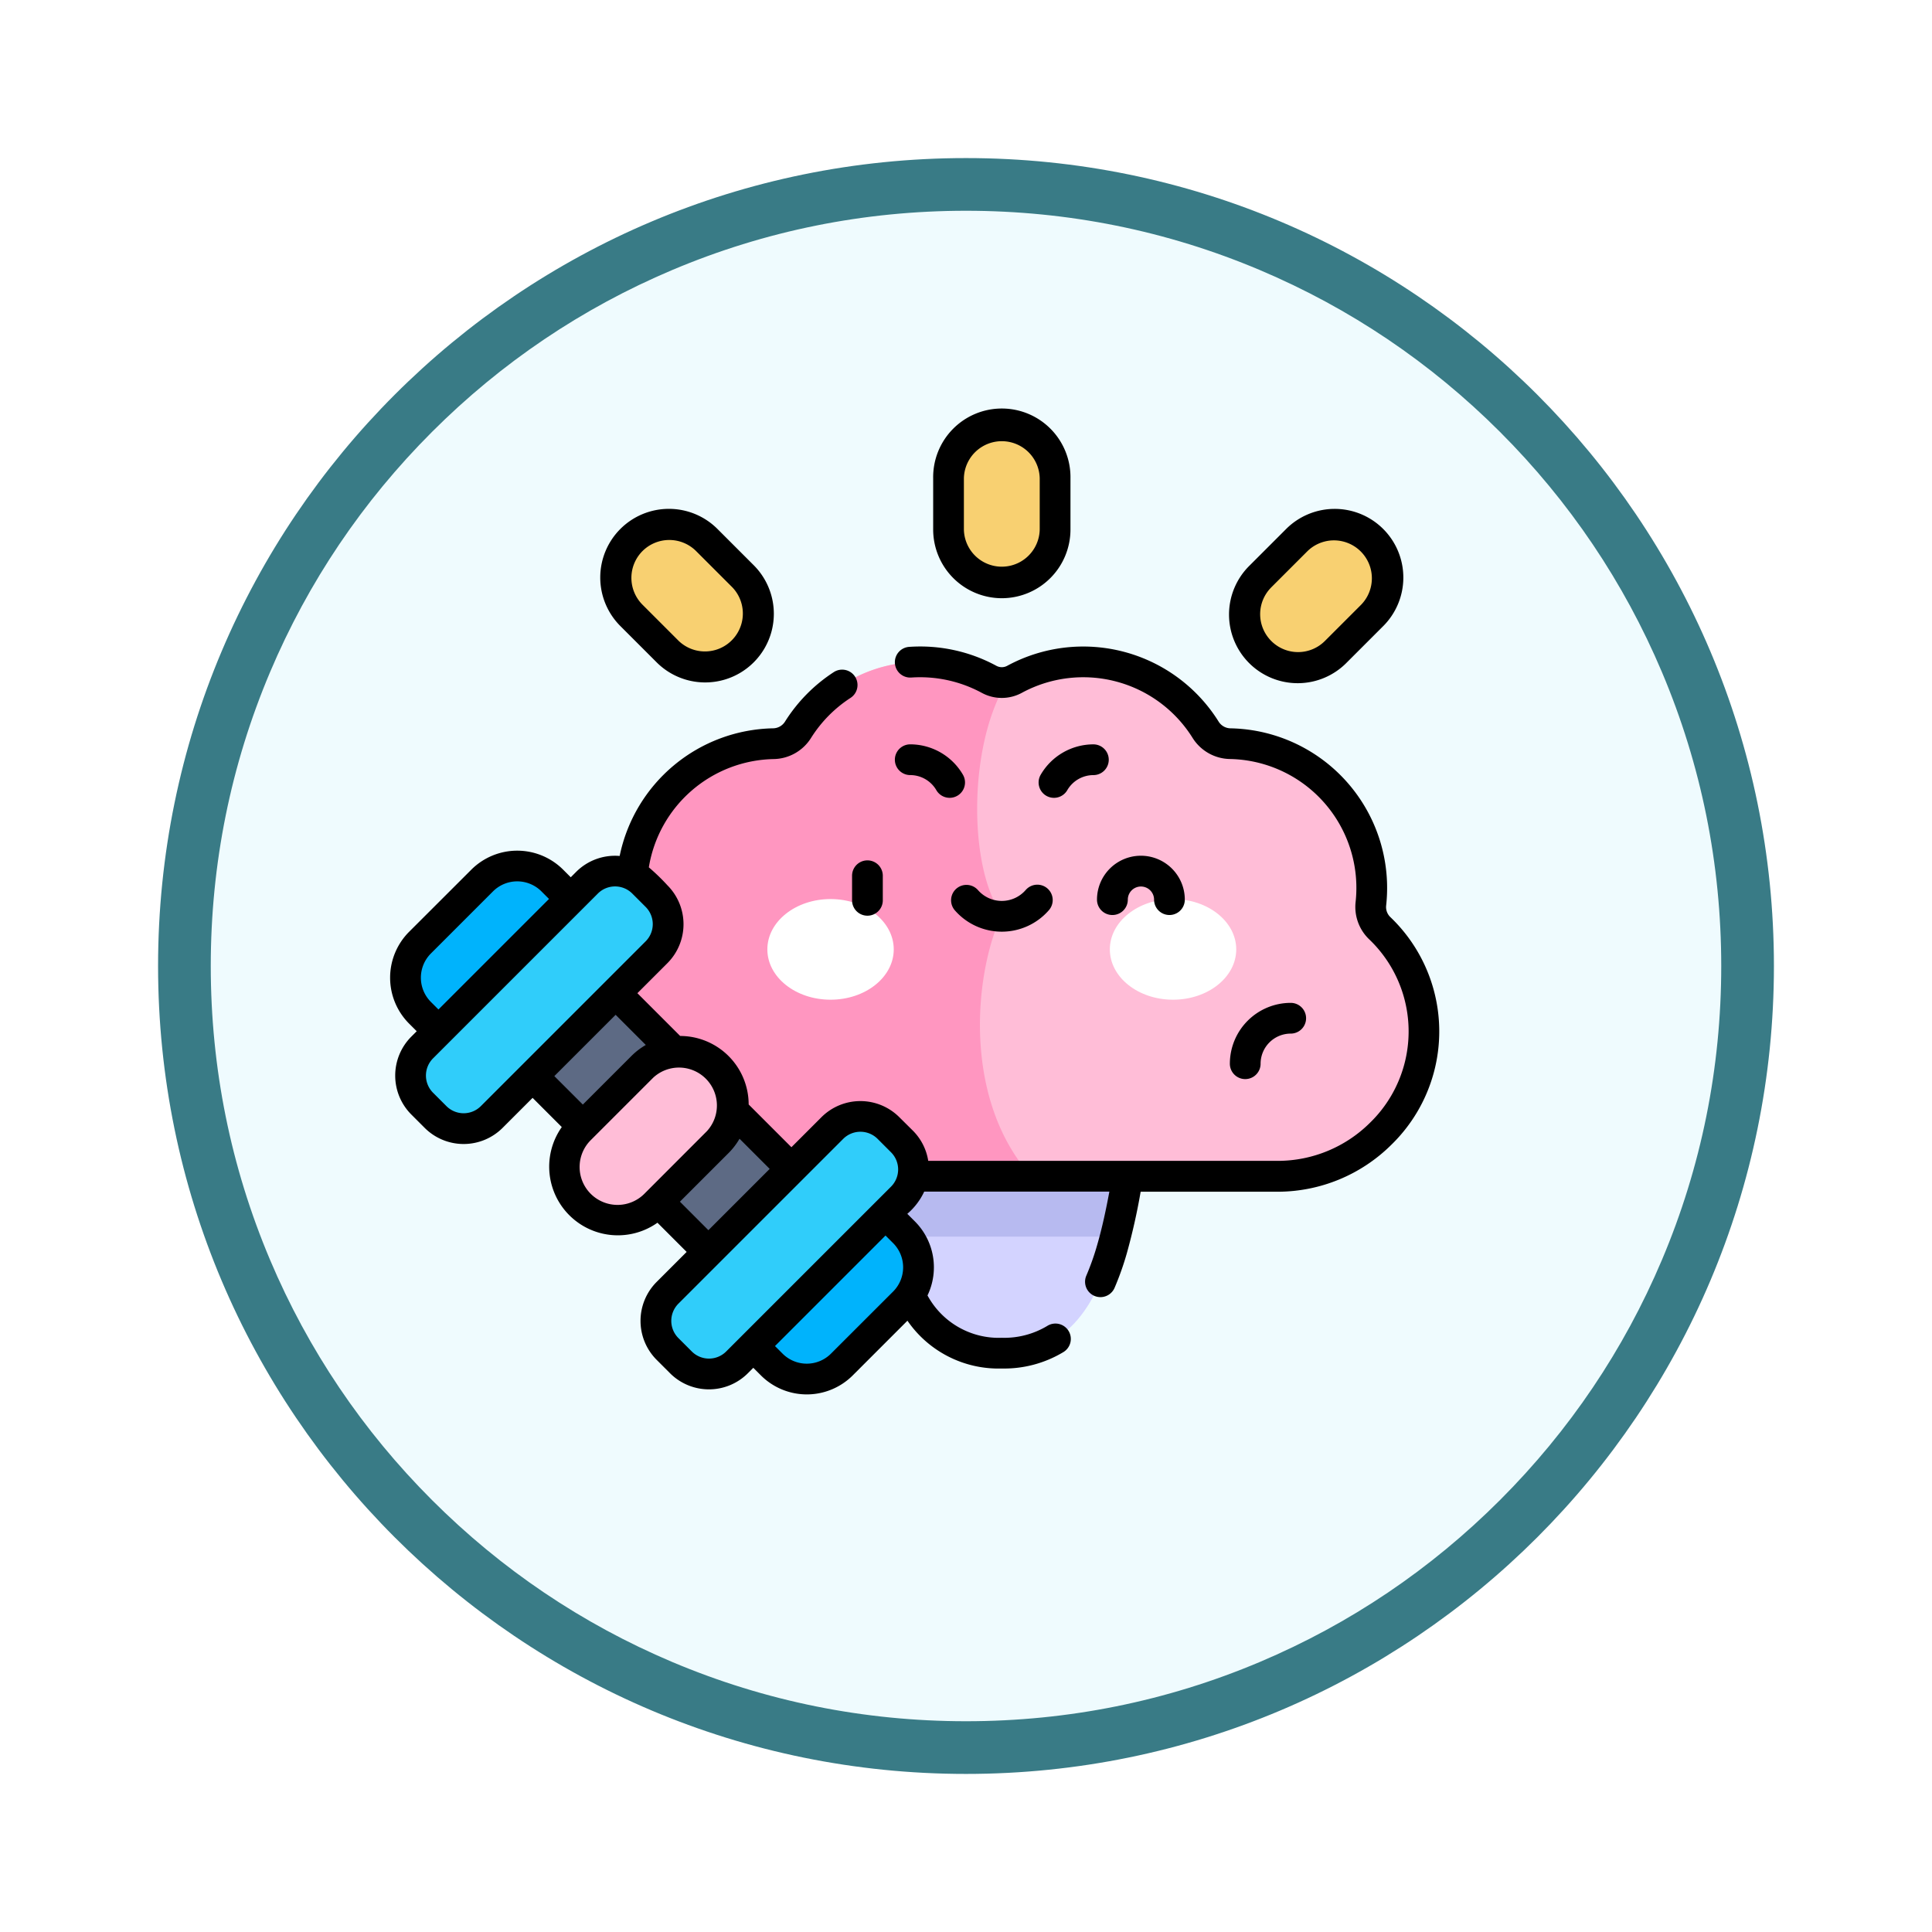 <svg xmlns="http://www.w3.org/2000/svg" xmlns:xlink="http://www.w3.org/1999/xlink" width="110" height="110" viewBox="0 0 110 110">
  <defs>
    <filter id="Trazado_982547" x="0" y="0" width="110" height="110" filterUnits="userSpaceOnUse">
      <feOffset dy="3" input="SourceAlpha"/>
      <feGaussianBlur stdDeviation="3" result="blur"/>
      <feFlood flood-opacity="0.161"/>
      <feComposite operator="in" in2="blur"/>
      <feComposite in="SourceGraphic"/>
    </filter>
  </defs>
  <g id="Grupo_1182824" data-name="Grupo 1182824" transform="translate(-797 -4316)">
    <g id="Grupo_1179602" data-name="Grupo 1179602" transform="translate(0 94)">
      <g id="Grupo_1171898" data-name="Grupo 1171898" transform="translate(806 4228)">
        <g id="Grupo_1164700" data-name="Grupo 1164700" transform="translate(0 0)">
          <g id="Grupo_1160931" data-name="Grupo 1160931" transform="translate(0 0)">
            <g id="Grupo_1160749" data-name="Grupo 1160749" transform="translate(0 0)">
              <g id="Grupo_1158891" data-name="Grupo 1158891" transform="translate(0 0)">
                <g id="Grupo_1157406" data-name="Grupo 1157406" transform="translate(0 0)">
                  <g id="Grupo_1155793" data-name="Grupo 1155793">
                    <g id="Grupo_1154704" data-name="Grupo 1154704">
                      <g id="Grupo_1150790" data-name="Grupo 1150790">
                        <g id="Grupo_1154214" data-name="Grupo 1154214">
                          <g id="Grupo_1152583" data-name="Grupo 1152583">
                            <g id="Grupo_1146973" data-name="Grupo 1146973">
                              <g id="Grupo_1146954" data-name="Grupo 1146954">
                                <g transform="matrix(1, 0, 0, 1, -9, -6)" filter="url(#Trazado_982547)">
                                  <g id="Trazado_982547-2" data-name="Trazado 982547" transform="translate(9 6)" fill="#effbfe">
                                    <path d="M 46 90.5 C 39.992 90.5 34.164 89.324 28.679 87.003 C 23.38 84.762 18.621 81.553 14.534 77.466 C 10.446 73.379 7.238 68.62 4.996 63.321 C 2.676 57.836 1.5 52.008 1.5 46 C 1.5 39.992 2.676 34.164 4.996 28.679 C 7.238 23.38 10.446 18.621 14.534 14.534 C 18.621 10.446 23.38 7.238 28.679 4.996 C 34.164 2.676 39.992 1.5 46 1.5 C 52.008 1.5 57.836 2.676 63.321 4.996 C 68.62 7.238 73.379 10.446 77.466 14.534 C 81.554 18.621 84.762 23.38 87.004 28.679 C 89.324 34.164 90.5 39.992 90.5 46 C 90.5 52.008 89.324 57.836 87.004 63.321 C 84.762 68.62 81.554 73.379 77.466 77.466 C 73.379 81.553 68.62 84.762 63.321 87.003 C 57.836 89.324 52.008 90.5 46 90.5 Z" stroke="none"/>
                                    <path d="M 46 3 C 40.194 3 34.563 4.136 29.263 6.378 C 24.143 8.544 19.544 11.644 15.594 15.594 C 11.644 19.544 8.544 24.143 6.378 29.263 C 4.137 34.563 3 40.194 3 46 C 3 51.806 4.137 57.437 6.378 62.737 C 8.544 67.857 11.644 72.455 15.594 76.405 C 19.544 80.355 24.143 83.456 29.263 85.622 C 34.563 87.863 40.194 89 46 89 C 51.806 89 57.437 87.863 62.737 85.622 C 67.857 83.456 72.456 80.355 76.406 76.405 C 80.356 72.455 83.456 67.857 85.622 62.737 C 87.864 57.437 89 51.806 89 46 C 89 40.194 87.864 34.563 85.622 29.263 C 83.456 24.143 80.356 19.544 76.406 15.594 C 72.456 11.644 67.857 8.544 62.737 6.378 C 57.437 4.136 51.806 3 46 3 M 46 -7.62939453125e-06 C 71.405 -7.62939453125e-06 92 20.595 92 46 C 92 71.405 71.405 92 46 92 C 20.595 92 7.62939453125e-06 71.405 7.62939453125e-06 46 C 7.62939453125e-06 20.595 20.595 -7.62939453125e-06 46 -7.62939453125e-06 Z" stroke="none" fill="#397b86"/>
                                  </g>
                                </g>
                              </g>
                            </g>
                          </g>
                        </g>
                      </g>
                    </g>
                  </g>
                </g>
              </g>
            </g>
          </g>
        </g>
      </g>
    </g>
    <g id="cerebro" transform="translate(819.213 4323.608)">
      <g id="Grupo_1182823" data-name="Grupo 1182823" transform="translate(0.874 16.59)">
        <path id="Trazado_1043406" data-name="Trazado 1043406" d="M243.05,337.591c-.925,2.776-1.184,6.858-2.158,10.225-.959,3.316-2.611,5.939-6.277,5.939s-5.318-2.623-6.277-5.939c-.974-3.367-1.232-7.448-2.158-10.225Z" transform="translate(-200.664 -300.911)" fill="#d3d3ff"/>
        <path id="Trazado_1043407" data-name="Trazado 1043407" d="M243.05,337.591H226.18c.863,2.588,1.146,6.311,1.97,9.531h12.93C241.9,343.9,242.187,340.179,243.05,337.591Z" transform="translate(-200.664 -300.911)" fill="#b7baf0"/>
        <path id="Trazado_1043408" data-name="Trazado 1043408" d="M132.207,168.115a8.335,8.335,0,0,0,8.326-8.206,8.183,8.183,0,0,0-2.528-5.927,1.662,1.662,0,0,1-.495-1.387,8.214,8.214,0,0,0-8.01-9.11,1.689,1.689,0,0,1-1.4-.8,8.212,8.212,0,0,0-10.874-2.861,1.521,1.521,0,0,1-1.454,0,8.212,8.212,0,0,0-10.874,2.861,1.69,1.69,0,0,1-1.4.8,8.214,8.214,0,0,0-8.01,9.11,1.663,1.663,0,0,1-.495,1.387,8.182,8.182,0,0,0-2.528,5.927,8.335,8.335,0,0,0,8.326,8.206Z" transform="translate(-82.545 -125.345)" fill="#ffbdd7"/>
        <path id="Trazado_1043409" data-name="Trazado 1043409" d="M116.5,153.2c-1.876-2.537-1.967-9.549.283-13.218a1.518,1.518,0,0,1-1.01-.156A8.212,8.212,0,0,0,104.9,142.69a1.69,1.69,0,0,1-1.4.8,8.214,8.214,0,0,0-8.01,9.11,1.663,1.663,0,0,1-.495,1.387,8.182,8.182,0,0,0-2.528,5.927,8.335,8.335,0,0,0,8.326,8.206h17.376C114.283,163.754,114.885,156.664,116.5,153.2Z" transform="translate(-82.545 -125.347)" fill="#ff96c0"/>
        <g id="Grupo_1182821" data-name="Grupo 1182821" transform="translate(20.603 26.991)">
          <g id="Grupo_1182820" data-name="Grupo 1182820" transform="translate(0 0)">
            <ellipse id="Elipse_12501" data-name="Elipse 12501" cx="3.598" cy="2.865" rx="3.598" ry="2.865" fill="#fff"/>
            <ellipse id="Elipse_12502" data-name="Elipse 12502" cx="3.598" cy="2.865" rx="3.598" ry="2.865" transform="translate(19.5)" fill="#fff"/>
          </g>
        </g>
        <path id="Trazado_1043410" data-name="Trazado 1043410" d="M0,0H17.339V6.685H0Z" transform="translate(10.842 31.214) rotate(45)" fill="#5d6a84"/>
        <path id="Trazado_1043411" data-name="Trazado 1043411" d="M11.473,249.925l-3.161-3.161a2.824,2.824,0,0,1,0-3.994l3.537-3.537a2.824,2.824,0,0,1,3.994,0L19,242.394Z" transform="translate(-7.485 -213.299)" fill="#00b3fc"/>
        <path id="Trazado_1043412" data-name="Trazado 1043412" d="M11.381,254.881l-.763-.763a2.26,2.26,0,0,1,0-3.2L20,241.539a2.26,2.26,0,0,1,3.2,0l.763.763a2.26,2.26,0,0,1,0,3.2l-9.384,9.384a2.26,2.26,0,0,1-3.2,0Z" transform="translate(-9.668 -215.481)" fill="#30cdfa"/>
        <path id="Trazado_1043413" data-name="Trazado 1043413" d="M159.12,397.572l3.161,3.161a2.824,2.824,0,0,0,3.994,0l3.537-3.537a2.824,2.824,0,0,0,0-3.994l-3.161-3.161Z" transform="translate(-141.428 -347.241)" fill="#00b3fc"/>
        <path id="Trazado_1043414" data-name="Trazado 1043414" d="M130.332,373.833l.763.763a2.26,2.26,0,0,0,3.2,0l9.384-9.384a2.26,2.26,0,0,0,0-3.2l-.763-.763a2.26,2.26,0,0,0-3.2,0l-9.384,9.384A2.26,2.26,0,0,0,130.332,373.833Z" transform="translate(-115.414 -321.227)" fill="#30cdfa"/>
        <path id="Trazado_1043415" data-name="Trazado 1043415" d="M86.02,337.511a3.034,3.034,0,0,1,0-4.29l3.538-3.538a3.034,3.034,0,0,1,4.29,4.29l-3.538,3.538A3.034,3.034,0,0,1,86.02,337.511Z" transform="translate(-76.072 -293.14)" fill="#ffbdd7"/>
        <g id="Grupo_1182822" data-name="Grupo 1182822" transform="translate(11.986 0)">
          <path id="Trazado_1043416" data-name="Trazado 1043416" d="M275.5,32.2a3.034,3.034,0,0,1-3.034-3.034v-2.92a3.034,3.034,0,1,1,6.067,0v2.92A3.034,3.034,0,0,1,275.5,32.2Z" transform="translate(-253.539 -23.215)" fill="#f8d071"/>
          <path id="Trazado_1043417" data-name="Trazado 1043417" d="M113.164,79.059,111.1,76.995a3.034,3.034,0,1,1,4.29-4.29l2.064,2.064a3.034,3.034,0,1,1-4.29,4.29Z" transform="translate(-110.211 -66.146)" fill="#f8d071"/>
          <path id="Trazado_1043418" data-name="Trazado 1043418" d="M417.927,79.059a3.034,3.034,0,0,1,0-4.29l2.064-2.064a3.034,3.034,0,1,1,4.29,4.29l-2.064,2.064A3.034,3.034,0,0,1,417.927,79.059Z" transform="translate(-381.239 -66.145)" fill="#f8d071"/>
        </g>
      </g>
      <path id="Trazado_1043419" data-name="Trazado 1043419" d="M41.126,44.489A.875.875,0,0,0,42,43.614a.747.747,0,1,1,1.495,0,.875.875,0,1,0,1.75,0,2.5,2.5,0,0,0-5,0A.875.875,0,0,0,41.126,44.489Zm-6.3-18.037a3.913,3.913,0,0,0,3.909-3.909v-2.92a3.909,3.909,0,1,0-7.817,0v2.92A3.913,3.913,0,0,0,34.825,26.452Zm-2.159-6.828a2.159,2.159,0,0,1,4.317,0v2.92a2.159,2.159,0,0,1-4.317,0Zm21.79,10.5,2.064-2.064a3.909,3.909,0,1,0-5.528-5.528l-2.064,2.064a3.909,3.909,0,1,0,5.528,5.528Zm-4.29-4.29,2.064-2.064a2.159,2.159,0,0,1,3.053,3.053l-2.064,2.064a2.157,2.157,0,0,1-3.052,0h0a2.157,2.157,0,0,1,0-3.053ZM49.56,52.956a1.717,1.717,0,0,1,1.715-1.715.875.875,0,1,0,0-1.75,3.469,3.469,0,0,0-3.465,3.465.875.875,0,0,0,1.75,0ZM40.039,34.773a3.477,3.477,0,0,0-3,1.731.875.875,0,1,0,1.515.877,1.722,1.722,0,0,1,1.486-.858.875.875,0,0,0,0-1.75Zm-24.845-4.65a3.909,3.909,0,0,0,5.528-5.528L18.657,22.53a3.909,3.909,0,1,0-5.528,5.528Zm-.827-6.355a2.161,2.161,0,0,1,3.053,0l2.064,2.064a2.159,2.159,0,0,1-3.053,3.052L14.367,26.82a2.161,2.161,0,0,1,0-3.052Zm21.816,19.3a1.8,1.8,0,0,1-2.716,0,.875.875,0,0,0-1.319,1.15,3.549,3.549,0,0,0,5.355,0,.875.875,0,1,0-1.319-1.15ZM56.94,44.6a.791.791,0,0,1-.231-.657,9.089,9.089,0,0,0-8.865-10.083.814.814,0,0,1-.676-.387A9.087,9.087,0,0,0,35.134,30.3a.645.645,0,0,1-.618,0,9.1,9.1,0,0,0-4.964-1.078.875.875,0,0,0,.12,1.746,7.378,7.378,0,0,1,4.008.869,2.389,2.389,0,0,0,2.29,0A7.337,7.337,0,0,1,45.685,34.4a2.558,2.558,0,0,0,2.13,1.207,7.339,7.339,0,0,1,7.155,8.137,2.551,2.551,0,0,0,.759,2.116,7.248,7.248,0,0,1,.05,10.467,7.456,7.456,0,0,1-5.242,2.16h-19.9a3.112,3.112,0,0,0-.88-1.726L28.99,56a3.138,3.138,0,0,0-4.433,0l-1.71,1.71-2.434-2.434a3.905,3.905,0,0,0-3.9-3.9l-2.436-2.436,1.71-1.71a3.139,3.139,0,0,0,0-4.433,11.769,11.769,0,0,0-1.058-1.022,7.349,7.349,0,0,1,7.108-6.165,2.558,2.558,0,0,0,2.13-1.207,7.421,7.421,0,0,1,2.243-2.274.875.875,0,1,0-.95-1.47,9.184,9.184,0,0,0-2.775,2.813.814.814,0,0,1-.676.387,9.1,9.1,0,0,0-8.741,7.268,3.129,3.129,0,0,0-2.477.905l-.308.308-.431-.431a3.7,3.7,0,0,0-5.232,0L1.082,45.443a3.7,3.7,0,0,0,0,5.232l.431.431-.308.308a3.139,3.139,0,0,0,0,4.433l.763.763a3.138,3.138,0,0,0,4.433,0l1.71-1.71,1.662,1.662a3.908,3.908,0,0,0,5.447,5.447l1.662,1.662-1.71,1.71a3.139,3.139,0,0,0,0,4.433l.763.763a3.133,3.133,0,0,0,4.434,0l.308-.308.431.431a3.7,3.7,0,0,0,5.232,0l3.113-3.113a6.294,6.294,0,0,0,5.373,2.722,6.534,6.534,0,0,0,3.506-.935.875.875,0,1,0-.924-1.486,4.752,4.752,0,0,1-2.583.672,4.612,4.612,0,0,1-4.23-2.411,3.7,3.7,0,0,0-.719-4.216l-.431-.431a3.743,3.743,0,0,0,.963-1.265H40.95c-.189,1.014-.407,2.046-.688,3.016a14.676,14.676,0,0,1-.623,1.766.875.875,0,1,0,1.606.7,16.424,16.424,0,0,0,.7-1.975,35.457,35.457,0,0,0,.786-3.5h7.808A9.2,9.2,0,0,0,57,57.575,9,9,0,0,0,56.94,44.6ZM2.32,46.68l3.537-3.537a1.951,1.951,0,0,1,2.757,0l.431.431L2.751,49.868l-.431-.431A1.952,1.952,0,0,1,2.32,46.68Zm2.844,8.691a1.386,1.386,0,0,1-1.958,0l-.763-.763a1.386,1.386,0,0,1,0-1.958l9.384-9.384a1.386,1.386,0,0,1,1.958,0l.763.763a1.387,1.387,0,0,1,0,1.958Zm4.185-1.71,3.49-3.49,1.717,1.717a3.9,3.9,0,0,0-.815.624l-2.77,2.77Zm5.145,6.68a2.159,2.159,0,1,1-3.053-3.053l3.538-3.538A2.159,2.159,0,0,1,18.031,56.8Zm2.005.47,2.77-2.77a3.93,3.93,0,0,0,.624-.814l1.717,1.717-3.49,3.49Zm2.634,8.528a1.384,1.384,0,0,1-1.958,0l-.763-.763a1.386,1.386,0,0,1,0-1.958l9.384-9.384a1.386,1.386,0,0,1,1.958,0l.763.763a1.384,1.384,0,0,1,0,1.959Zm9.507-3.414L25.1,69.462a1.948,1.948,0,0,1-2.757,0l-.431-.431,6.293-6.293.431.431A1.952,1.952,0,0,1,28.639,65.926Zm.972-31.153a.875.875,0,1,0,0,1.75,1.722,1.722,0,0,1,1.486.858.875.875,0,1,0,1.515-.877,3.477,3.477,0,0,0-3-1.731ZM26.3,42.253v1.4a.875.875,0,0,0,1.75,0v-1.4a.875.875,0,1,0-1.75,0Z" transform="translate(0 0)"/>
    </g>
  </g>
</svg>
